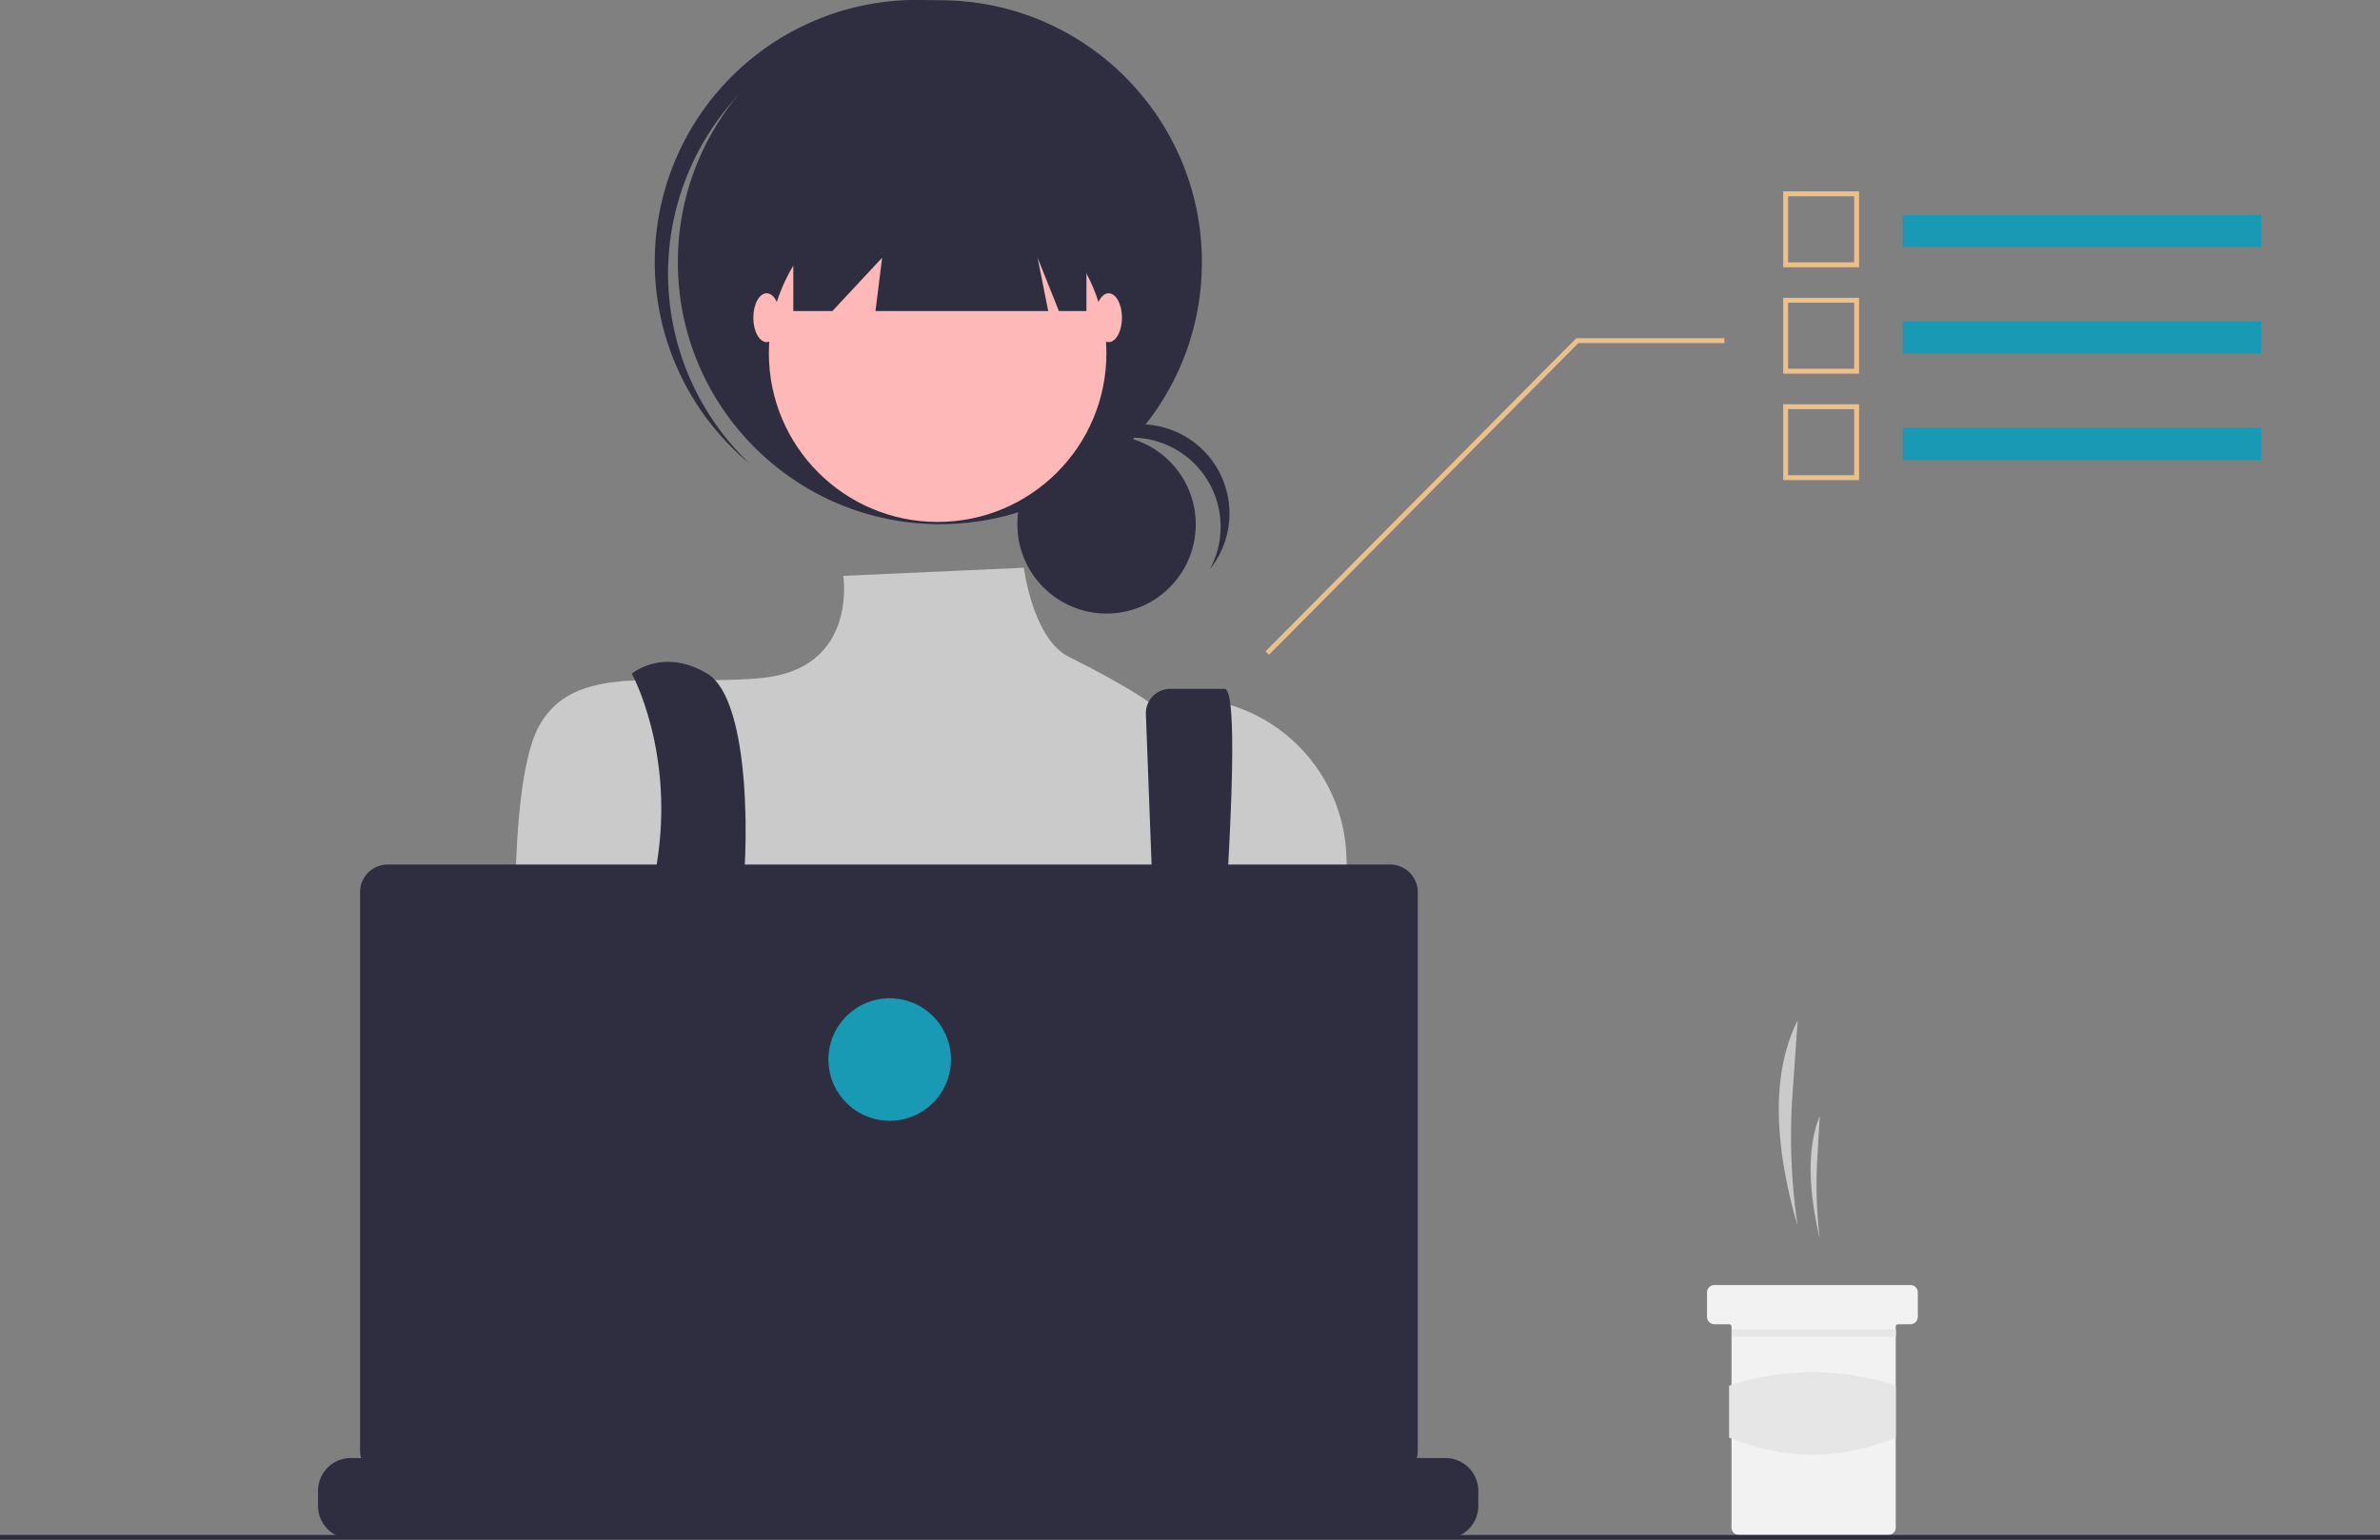 <?xml version="1.0" encoding="UTF-8"?>
<svg width="971.05" height="628.38" data-name="Layer 1" version="1.1" viewBox="0 0 971.05 628.38" xmlns="http://www.w3.org/2000/svg" xmlns:cc="http://creativecommons.org/ns#" xmlns:dc="http://purl.org/dc/elements/1.1/" xmlns:rdf="http://www.w3.org/1999/02/22-rdf-syntax-ns#">
 <rect x="0" y="0" width="971.05" height="628.38" fill="#808080" stroke="none"/>
 <path transform="translate(-114.47 -135.81)" d="m847.93 636.22a249.63 249.63 0 0 1-2.095-54.111l2.095-29.889c-11.542 22.966-8.933 53.192 0 84z" fill="#cacaca"/>
 <path transform="translate(-114.47 -135.81)" d="m856.93 641.22a183.5 183.5 0 0 1-1.008-32.209l1.008-17.791c-5.553 13.67-4.298 31.662 0 50z" fill="#cacaca"/>
 <path transform="translate(-114.47 -135.81)" d="m896.94 663.22v10a3.016 3.016 0 0 1-3 3h-5a0.996 0.996 0 0 0-1 1v82a3.016 3.016 0 0 1-3 3h-61a3.002 3.002 0 0 1-3-3v-82a1.003 1.003 0 0 0-1-1h-6a3.002 3.002 0 0 1-3-3v-10a2.996 2.996 0 0 1 3-3h80a3.009 3.009 0 0 1 3 3z" fill="#f2f2f2"/>
 <rect x="706.55" y="542.51" width="67" height="3" fill="#e6e6e6"/>
 <path transform="translate(-114.47 -135.81)" d="m887.94 722.46c-22.42 9.278-45.084 9.38-68 0v-21.135a106.79 106.79 0 0 1 68 0z" fill="#e6e6e6"/>
 <g fill="#2f2e41">
  <circle cx="451.48" cy="213.99" r="36.396"/>
  <path transform="translate(-114.47 -135.81)" d="m576.1 314.4a36.401 36.401 0 0 1 32.039 53.669 36.387 36.387 0 1 0-60.454-39.982 36.306 36.306 0 0 1 28.415-13.686z"/>
  <circle cx="383.47" cy="107" r="106.91"/>
  <path transform="translate(-114.47 -135.81)" d="m414.04 176.47a106.89 106.89 0 0 1 148.17-11.21c-0.874-0.831-1.739-1.669-2.648-2.476a106.91 106.91 0 0 0-142.07 159.81c0.908 0.808 1.842 1.569 2.769 2.339a106.89 106.89 0 0 1-6.223-148.46z"/>
 </g>
 <circle cx="382.56" cy="144.14" r="68.859" fill="#ffb8b8"/>
 <path transform="translate(-114.47 -135.81)" d="m532.21 367.5-73.688 3.313s6.15 38.108-33.715 41.732-76.107-7.248-90.604 19.933-8.248 123.97-8.248 123.97 27.181 97.852 48.926 112.35 212.01-5.436 212.01-5.436l79.628-100.54-2.697-77.54c-1.408-40.491-38.377-70.892-78.194-63.398q-1.173 0.221-2.362 0.475s-8.747-6.538-32.747-18.538c-14.677-7.338-18.312-36.313-18.312-36.313z" fill="#cacaca"/>
 <path transform="translate(-114.47 -135.81)" d="m372.26 410.74s17.514 31.778 10.266 77.08 23.164 141.11 23.164 141.11l21.745-5.436s-14.497-94.228-10.872-115.97 4.624-85.913-13.497-96.785-30.805 0-30.805 0z" fill="#2f2e41"/>
 <path transform="translate(-114.47 -135.81)" d="m582 427.4 7.617 200.63 14.497 9.06s20.839-220.17 9.966-220.17h-22.122a9.97 9.97 0 0 0-9.97 9.97q0 0.255 0.013 0.511z" fill="#2f2e41"/>
 <circle cx="301.18" cy="479.53" r="9.06" fill="#189AB4"/>
 <circle cx="482.39" cy="488.59" r="9.06" fill="#189AB4"/>
 <polygon points="323.67 58.069 323.67 126.93 339.62 126.93 359.91 105.18 357.2 126.93 427.68 126.93 423.34 105.18 432.03 126.93 443.27 126.93 443.27 58.069" fill="#2f2e41"/>
 <ellipse cx="312.8" cy="129.65" rx="5.436" ry="9.966" fill="#ffb8b8"/>
 <ellipse cx="452.33" cy="129.65" rx="5.436" ry="9.966" fill="#ffb8b8"/>
 <g fill="#2f2e41">
  <path transform="translate(-114.47 -135.81)" d="M717.626,744.255v6.07a13.34,13.34,0,0,1-.91,4.87,13.683,13.683,0,0,1-.97,2,13.437,13.437,0,0,1-11.55,6.56h-446.55a13.437,13.437,0,0,1-11.55-6.56,13.69,13.69,0,0,1-.97-2,13.341,13.341,0,0,1-.91-4.87v-6.07a13.426,13.426,0,0,1,13.423-13.43h25.747v-2.83a.559.559,0,0,1,.558-.56h13.432a.559.559,0,0,1,.56.558v2.832h8.39v-2.83a.559.559,0,0,1,.558-.56h13.432a.559.559,0,0,1,.56.558v2.832h8.4v-2.83a.559.559,0,0,1,.558-.56h13.432a.559.559,0,0,1,.56.558v2.832h8.39v-2.83a.559.559,0,0,1,.558-.56h13.432a.559.559,0,0,1,.56.558v2.832h8.39v-2.83a.559.559,0,0,1,.558-.56h13.432a.559.559,0,0,1,.56.558v2.832h8.4v-2.83a.559.559,0,0,1,.558-.56h13.432a.559.559,0,0,1,.56.558v2.832h8.39v-2.83a.559.559,0,0,1,.558-.56H526.806a.559.559,0,0,1,.56.558v2.832h8.4v-2.83a.559.559,0,0,1,.558-.56h13.432a.566.566,0,0,1,.56.56v2.83h8.39v-2.83a.559.559,0,0,1,.558-.56h13.432a.559.559,0,0,1,.56.558v2.832h8.39v-2.83a.559.559,0,0,1,.558-.56h13.432a.559.559,0,0,1,.56.558v2.832h8.4v-2.83a.559.559,0,0,1,.558-.56h13.432a.557.557,0,0,1,.55.56v2.83h8.4v-2.83a.559.559,0,0,1,.558-.56h13.432a.559.559,0,0,1,.56.558v2.832h8.39v-2.83a.559.559,0,0,1,.558-.56h13.432a.559.559,0,0,1,.56.558v2.832h39.17a13.426,13.426,0,0,1,13.43,13.423Z"/>
  <rect y="626.38" width="971.05" height="2"/>
  <path transform="translate(-114.47 -135.81)" d="m681.67 488.62h-409.04a11.259 11.259 0 0 0-11.259 11.259v227.91a11.259 11.259 0 0 0 11.259 11.259h409.04a11.259 11.259 0 0 0 11.259-11.259v-227.91a11.259 11.259 0 0 0-11.259-11.259z"/>
 </g>
 <circle cx="363" cy="432.38" r="25" fill="#189AB4"/>
 <polygon points="517.76 267.22 643.97 140.02 703.55 140.02 703.55 138.02 643.13 138.02 642.84 138.31 516.34 265.81" fill="#edc08a"/>
 <rect x="776.33" y="87.792" width="146.22" height="13.03" fill="#189AB4"/>
 <path transform="translate(-114.47 -135.81)" d="m872.98 244.87h-30.955v-30.956h30.955zm-28.955-2h26.955v-26.956h-26.955z" fill="#edc08a"/>
 <rect x="776.33" y="131.23" width="146.22" height="13.03" fill="#189AB4"/>
 <path transform="translate(-114.47 -135.81)" d="m872.98 288.3h-30.955v-30.955h30.955zm-28.955-2h26.955v-26.955h-26.955z" fill="#edc08a"/>
 <rect x="776.33" y="174.66" width="146.22" height="13.03" fill="#189AB4"/>
 <path transform="translate(-114.47 -135.81)" d="m872.98 331.74h-30.955v-30.955h30.955zm-28.955-2h26.955v-26.955h-26.955z" fill="#edc08a"/>
</svg>
